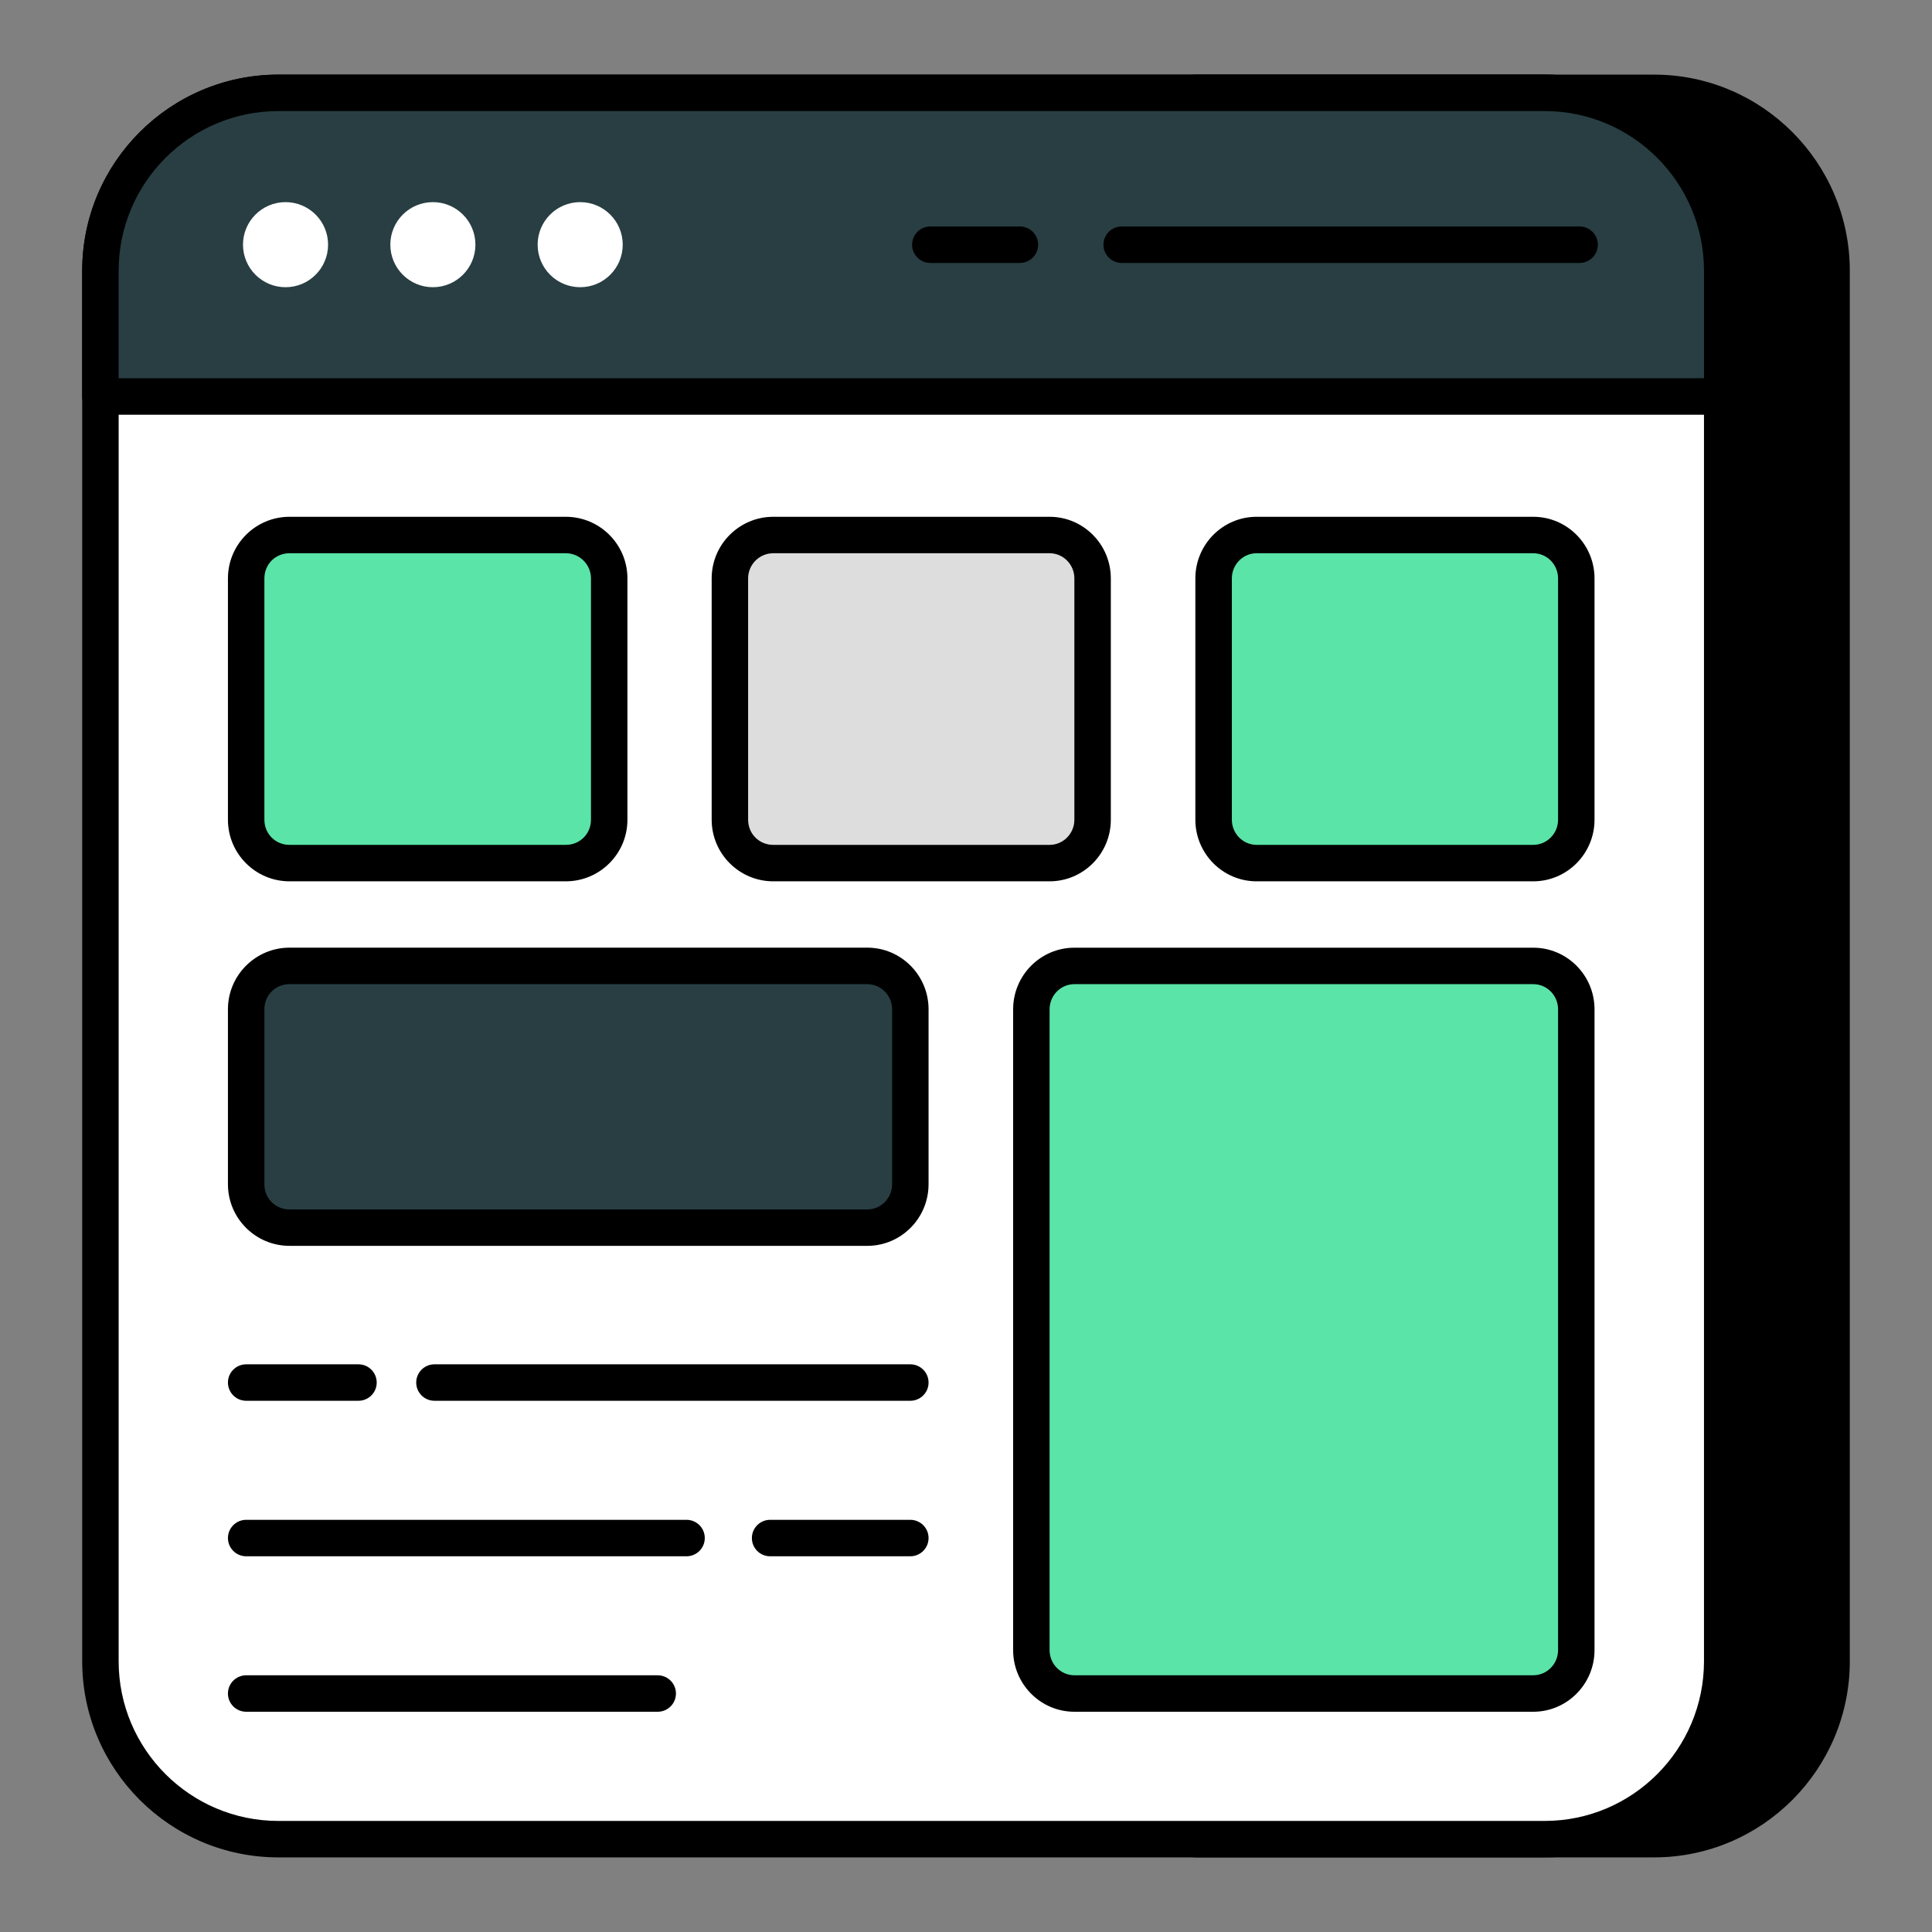 <?xml version="1.0" encoding="utf-8"?>
<!-- Generator: Adobe Illustrator 22.0.1, SVG Export Plug-In . SVG Version: 6.00 Build 0)  -->
<svg version="1.1" id="Layer_1" xmlns="http://www.w3.org/2000/svg" xmlns:xlink="http://www.w3.org/1999/xlink" x="0px" y="0px"
	 viewBox="0 0 53 53" style="enable-background:new 0 0 53 53;" xml:space="preserve">
<rect x="0" y="0" width="53" height="53" fill="#808080" stroke="none"/>
<style type="text/css">
	.st0{fill:#FFFFFF;}
	.st1{fill:#283E42;}
	.st2{fill:#5AE4A7;}
	.st3{fill:#4BC98C;}
	.st4{fill:#DDDDDD;}
	.st5{fill:#FFDDAB;}
	.st6{fill:#C9C9C9;}
	.st7{fill:#DBDBDB;}
	.st8{fill:#F9CE95;}
	.st9{fill:#22373A;}
</style>
<g>
	<g>
		<g>
			<g>
				<g>
					<path d="M45.375,2.547H32.793v47.907h12.583c2.69,0,4.87-2.18,4.87-4.88
						V7.427C50.245,4.727,48.065,2.547,45.375,2.547z"/>
					<path d="M45.375,50.953H32.793c-0.276,0-0.5-0.224-0.5-0.5V2.547c0-0.276,0.224-0.5,0.5-0.5
						H45.375c2.961,0,5.37,2.414,5.37,5.38v38.146
						C50.745,48.54,48.336,50.953,45.375,50.953z M33.293,49.953H45.375
						c2.41,0,4.37-1.965,4.37-4.38V7.427c0-2.416-1.96-4.38-4.37-4.38
						H33.293V49.953z"/>
				</g>
				<g>
					<path class="st0" d="M47.245,7.427v38.147c0,2.7-2.18,4.88-4.87,4.88H7.635
						c-2.7,0-4.88-2.18-4.88-4.88V7.427c0-2.7,2.18-4.88,4.88-4.88
						h34.74C45.065,2.547,47.245,4.727,47.245,7.427z"/>
					<path d="M42.375,50.953H7.636c-2.967,0-5.381-2.414-5.381-5.38V7.427
						c0-2.967,2.414-5.38,5.381-5.38H42.375c2.961,0,5.37,2.414,5.37,5.38v38.146
						C47.745,48.54,45.336,50.953,42.375,50.953z M7.636,3.047
						c-2.416,0-4.381,1.965-4.381,4.38v38.146c0,2.415,1.965,4.38,4.381,4.38
						H42.375c2.41,0,4.37-1.965,4.37-4.38V7.427c0-2.416-1.96-4.38-4.37-4.38
						H7.636z"/>
				</g>
				<g>
					<path class="st2" d="M6.753,22.488v-6.62c0-0.66,0.53-1.19,1.19-1.19h7.58
						c0.66,0,1.19,0.53,1.19,1.19v6.62c0,0.66-0.53,1.19-1.19,1.19
						H7.943C7.283,23.678,6.753,23.148,6.753,22.488z"/>
					<path d="M15.522,24.177H7.942c-0.932,0-1.689-0.758-1.689-1.69v-6.62
						c0-0.932,0.758-1.69,1.689-1.69h7.58c0.932,0,1.69,0.758,1.69,1.69
						v6.62C17.213,23.419,16.454,24.177,15.522,24.177z M7.942,15.177
						c-0.387,0-0.689,0.303-0.689,0.69v6.62c0,0.387,0.303,0.69,0.689,0.69
						h7.58c0.387,0,0.69-0.303,0.69-0.69v-6.62
						c0-0.38-0.31-0.69-0.69-0.69H7.942z"/>
				</g>
				<g>
					<path class="st4" d="M29.973,15.868v6.62c0,0.66-0.53,1.19-1.18,1.19h-7.58
						c-0.66,0-1.19-0.53-1.19-1.19v-6.62c0-0.66,0.53-1.19,1.19-1.19
						h7.58C29.443,14.678,29.973,15.208,29.973,15.868z"/>
					<path d="M28.793,24.177h-7.58c-0.932,0-1.69-0.758-1.69-1.69v-6.62
						c0-0.932,0.759-1.69,1.69-1.69h7.58c0.926,0,1.68,0.758,1.68,1.69
						v6.62C30.473,23.419,29.719,24.177,28.793,24.177z M21.213,15.177
						c-0.381,0-0.69,0.31-0.69,0.69v6.62c0,0.387,0.304,0.69,0.69,0.69
						h7.58c0.375,0,0.68-0.31,0.68-0.69v-6.62c0-0.38-0.305-0.69-0.68-0.69
						H21.213z"/>
				</g>
				<g>
					<path class="st2" d="M43.243,15.868v6.62c0,0.66-0.53,1.19-1.18,1.19h-7.59
						c-0.65,0-1.18-0.53-1.18-1.19v-6.62c0-0.66,0.53-1.19,1.18-1.19
						h7.59C42.713,14.678,43.243,15.208,43.243,15.868z"/>
					<path d="M42.062,24.177h-7.59c-0.926,0-1.68-0.758-1.68-1.69v-6.62
						c0-0.932,0.754-1.69,1.68-1.69H42.062c0.926,0,1.68,0.758,1.68,1.69v6.62
						C43.742,23.419,42.988,24.177,42.062,24.177z M34.473,15.177
						c-0.375,0-0.68,0.31-0.68,0.69v6.62c0,0.38,0.305,0.69,0.68,0.69H42.062
						c0.375,0,0.68-0.31,0.68-0.69v-6.62c0-0.38-0.305-0.69-0.68-0.69H34.473
						z"/>
				</g>
				<g>
					<path class="st2" d="M43.243,27.688v17.58c0,0.66-0.53,1.19-1.18,1.19H29.473
						c-0.65,0-1.18-0.53-1.18-1.19V27.688c0-0.66,0.53-1.19,1.18-1.19
						H42.063C42.713,26.498,43.243,27.028,43.243,27.688z"/>
					<path d="M42.062,46.958H29.473c-0.926,0-1.68-0.758-1.68-1.69V27.688
						c0-0.932,0.754-1.69,1.68-1.69H42.062c0.926,0,1.68,0.758,1.68,1.69V45.267
						C43.742,46.199,42.988,46.958,42.062,46.958z M29.473,26.998
						c-0.375,0-0.68,0.31-0.68,0.69V45.267c0,0.381,0.305,0.69,0.68,0.69H42.062
						c0.375,0,0.68-0.31,0.68-0.69V27.688c0-0.38-0.305-0.69-0.68-0.69H29.473
						z"/>
				</g>
				<g>
					<path class="st1" d="M24.973,27.688v4.8c0,0.66-0.53,1.19-1.18,1.19H7.943
						c-0.66,0-1.19-0.53-1.19-1.19v-4.8c0-0.66,0.53-1.19,1.19-1.19
						h15.85C24.443,26.498,24.973,27.028,24.973,27.688z"/>
					<path d="M23.793,34.177H7.942c-0.932,0-1.689-0.758-1.689-1.69v-4.8
						c0-0.932,0.758-1.69,1.689-1.69h15.851c0.926,0,1.68,0.758,1.68,1.69
						v4.8C25.473,33.419,24.719,34.177,23.793,34.177z M7.942,26.998
						c-0.387,0-0.689,0.303-0.689,0.69v4.8c0,0.387,0.303,0.69,0.689,0.69
						h15.851c0.375,0,0.68-0.31,0.68-0.69v-4.8c0-0.38-0.305-0.69-0.68-0.69
						H7.942z"/>
				</g>
				<g>
					<path class="st1" d="M47.245,7.427v3.45H2.755V7.427
						c0-2.7,2.18-4.88,4.88-4.88h34.74
						C45.065,2.547,47.245,4.727,47.245,7.427z"/>
					<path d="M47.245,11.377H2.755c-0.276,0-0.5-0.224-0.5-0.5V7.427
						c0-2.967,2.414-5.38,5.381-5.38H42.375c2.961,0,5.37,2.414,5.37,5.38v3.45
						C47.745,11.153,47.521,11.377,47.245,11.377z M3.255,10.377h43.49V7.427
						c0-2.416-1.96-4.38-4.37-4.38H7.636c-2.416,0-4.381,1.965-4.381,4.38
						V10.377z"/>
				</g>
				<g>
					<g>
						<circle class="st0" cx="7.833" cy="6.712" r="1.167"/>
					</g>
					<g>
						<circle class="st0" cx="11.875" cy="6.712" r="1.167"/>
					</g>
					<g>
						<circle class="st0" cx="15.916" cy="6.712" r="1.167"/>
					</g>
					<g>
						<path d="M27.979,7.213h-2.458c-0.276,0-0.5-0.224-0.5-0.5s0.224-0.5,0.5-0.5h2.458
							c0.276,0,0.5,0.224,0.5,0.5S28.255,7.213,27.979,7.213z"/>
					</g>
					<g>
						<path d="M43.333,7.213h-12.562c-0.276,0-0.5-0.224-0.5-0.5s0.224-0.5,0.5-0.5h12.562
							c0.276,0,0.5,0.224,0.5,0.5S43.609,7.213,43.333,7.213z"/>
					</g>
				</g>
			</g>
		</g>
	</g>
	<g>
		<g>
			<path d="M24.973,38.427H11.918c-0.276,0-0.5-0.224-0.5-0.5s0.224-0.5,0.5-0.5h13.055
				c0.276,0,0.5,0.224,0.5,0.5S25.249,38.427,24.973,38.427z"/>
		</g>
		<g>
			<path d="M9.834,38.427H6.753c-0.276,0-0.5-0.224-0.5-0.5s0.224-0.5,0.5-0.5h3.081
				c0.276,0,0.5,0.224,0.5,0.5S10.11,38.427,9.834,38.427z"/>
		</g>
		<g>
			<path d="M24.973,42.693h-3.847c-0.276,0-0.5-0.224-0.5-0.5s0.224-0.5,0.5-0.5h3.847
				c0.276,0,0.5,0.224,0.5,0.5S25.249,42.693,24.973,42.693z"/>
		</g>
		<g>
			<path d="M18.834,42.693H6.753c-0.276,0-0.5-0.224-0.5-0.5s0.224-0.5,0.5-0.5h12.081
				c0.276,0,0.5,0.224,0.5,0.5S19.11,42.693,18.834,42.693z"/>
		</g>
		<g>
			<path d="M18.043,46.958H6.753c-0.276,0-0.5-0.224-0.5-0.5s0.224-0.5,0.5-0.5h11.29
				c0.276,0,0.5,0.224,0.5,0.5S18.319,46.958,18.043,46.958z"/>
		</g>
	</g>
</g>
</svg>
